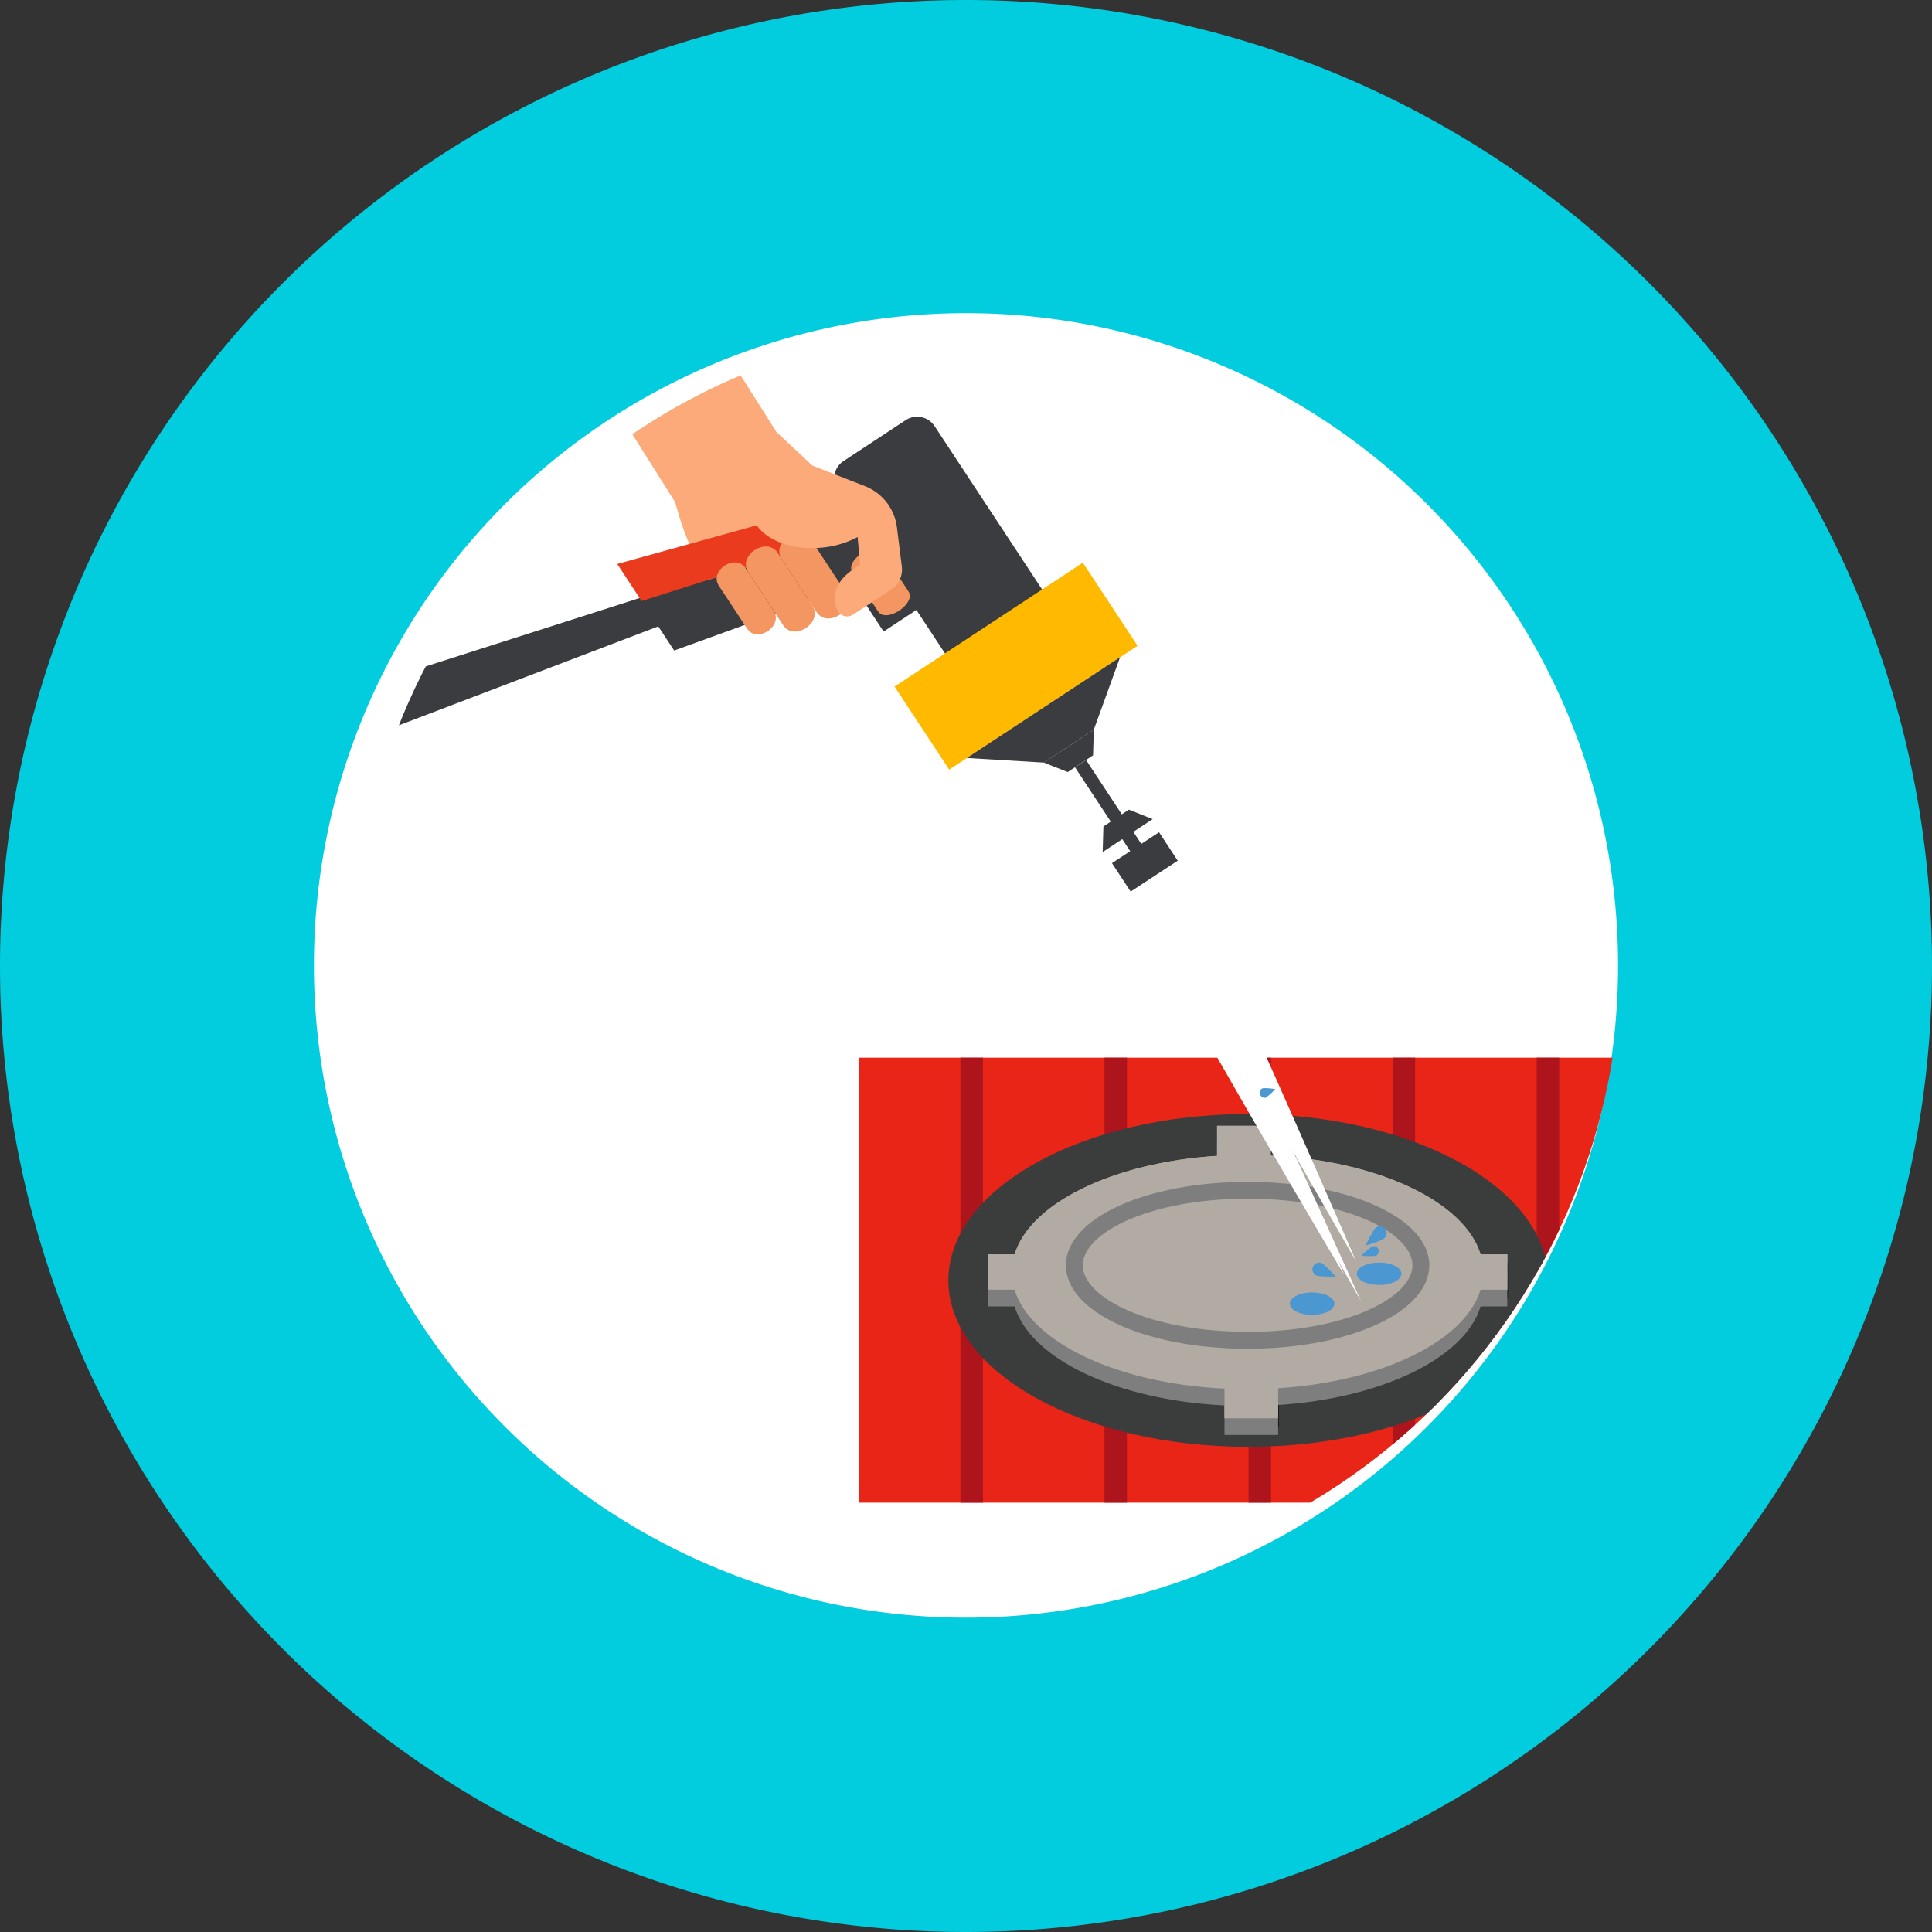 <svg width="24" height="24" xmlns="http://www.w3.org/2000/svg">
  <rect width="100%" height="100%" fill="#333333" stroke="none"/>
  <defs>
    <clipPath id="b">
      <path d="M13.05 4.297a8.365 8.365 0 1 0 0 16.73 8.365 8.365 0 0 0 0-16.73z" />
    </clipPath>
    <clipPath id="c">
      <path d="M4.685 21.027V4.297h17.266v16.73z" />
    </clipPath>
    <filter id="a" width="45.09" height="55" x="-9.53" y="-10.44" filterUnits="userSpaceOnUse">
      <feOffset dy="1" result="FeOffset3586Out" in="SourceGraphic" />
      <feGaussianBlur stdDeviation="0.8 0.8" result="FeGaussianBlur3587Out" in="FeOffset3586Out" />
    </filter>
  </defs>
  <path d="M0 12a12 12 0 1 1 24 0 12 12 0 0 1-24 0z" fill="#01cdde" />
  <g>
    <path d="M20.1 12a8.1 8.1 0 1 1-16.2-.01 8.1 8.1 0 0 1 16.2 0" fill="#fff" />
  </g>
  <g style="transform: scale(0.94);">
    <g>
      <g clip-path="url(#b)">
        <path d="m5.094 9.653-.213-.608 4.554-1.456.126.36z" fill="#3a3c40" />
      </g>
      <g clip-path="url(#b)">
        <path d="M11.347 19.858v-5.88H21.95v5.88z" fill="#e82517" />
      </g>
      <g clip-path="url(#b)">
        <path d="M20.308 19.858v-5.88h.297v5.88z" fill="#ae141b" />
      </g>
      <g clip-path="url(#b)">
        <path d="M18.404 19.858v-5.88h.297v5.88z" fill="#ae141b" />
      </g>
      <g clip-path="url(#b)">
        <path d="M16.5 19.858v-5.88h.297v5.88z" fill="#ae141b" />
      </g>
      <g clip-path="url(#b)">
        <path d="M14.596 19.858v-5.88h.297v5.88z" fill="#ae141b" />
      </g>
      <g clip-path="url(#b)">
        <path d="M12.692 19.858v-5.88h.298v5.88z" fill="#ae141b" />
      </g>
      <g clip-path="url(#b)">
        <path d="M20.46 16.921c0 1.215-1.775 2.199-3.964 2.199s-3.963-.984-3.963-2.199c0-1.214 1.774-2.199 3.963-2.199s3.963.985 3.963 2.2" fill="#3b3d3c" />
      </g>
      <g clip-path="url(#b)">
        <path d="M19.928 16.688v.466h-.353c-.166.55-.914 1.005-1.921 1.205-.239.048-.491.08-.754.097v.397h-.709v-.39a5.853 5.853 0 0 1-.851-.104c-1.008-.2-1.755-.655-1.923-1.205h-.352v-.466h.352c.167-.55.915-1.004 1.923-1.205.238-.047.49-.08.753-.097v-.397h.709v.391c.298.015.584.05.852.104 1.007.2 1.755.655 1.921 1.204z" fill="#121313" />
      </g>
      <g clip-path="url(#b)">
        <path d="M19.92 16.577h-.354c-.21-.695-1.352-1.238-2.773-1.307v-.392h-.709v.397c-1.375.088-2.469.623-2.676 1.302h-.352v.467h.352c.212.695 1.353 1.239 2.774 1.307v.392h.709v-.397c1.375-.088 2.47-.623 2.675-1.302h.353z" fill="#b1aba4" />
      </g>
      <g clip-path="url(#b)">
        <path d="M19.92 16.798h-.354c-.21-.695-1.352-1.238-2.773-1.307v-.392h-.709v.397c-1.375.089-2.469.623-2.676 1.302h-.352v.467h.352c.212.695 1.353 1.239 2.774 1.308v.39h.709v-.396c1.375-.088 2.47-.623 2.675-1.302h.353z" fill="#7f7e7e" />
      </g>
      <g clip-path="url(#b)">
        <path d="M19.92 16.577h-.354c-.21-.695-1.352-1.238-2.773-1.307v-.392h-.709v.397c-1.375.088-2.469.623-2.676 1.302h-.352v.467h.352c.212.695 1.353 1.239 2.774 1.307v.392h.709v-.397c1.375-.088 2.47-.623 2.675-1.302h.353z" fill="#b1aba4" />
      </g>
      <g clip-path="url(#b)">
        <path d="M16.487 17.6c-1.303 0-2.178-.454-2.178-.879 0-.424.875-.88 2.178-.88 1.304 0 2.179.456 2.179.88 0 .425-.875.88-2.179.88m0-1.982c-1.347 0-2.401.484-2.401 1.102 0 .619 1.054 1.103 2.401 1.103 1.347 0 2.402-.484 2.402-1.103 0-.618-1.055-1.102-2.402-1.102" fill="#7f7e7e" />
      </g>
      <g clip-path="url(#b)">
        <path d="M15.763 12.838c.403.801 2.155 3.825 2.155 3.825.023.046-1.435-3.315-1.838-4.117-.403-.801-.802-1.387-.89-1.306-.086.08.17.796.573 1.598" fill="#fff" />
      </g>
      <g clip-path="url(#b)">
        <path d="M15.574 13.038c.4.804 2.184 3.801 2.184 3.801.023.046-1.38-3.364-1.78-4.169-.4-.804-.815-1.376-.926-1.274-.111.102.123.837.522 1.642" fill="#fff" />
      </g>
      <g clip-path="url(#b)">
        <path d="M15.652 12.968c.444.878 2.333 4.227 2.333 4.227.025.05-1.617-3.6-2.06-4.478-.444-.879-.865-1.536-.94-1.466-.075.07.224.838.667 1.717" fill="#fff" />
      </g>
      <g clip-path="url(#b)">
        <path d="m10.395 5.834-.131-.122-1.351.889c.225.868.537 1.244 1.05 1.625l1.395-.868-.126-.74z" fill="#fcaa79" />
      </g>
      <g clip-path="url(#b)">
        <path d="m8.227 5.534 1.387-.848.772 1.221-1.388.849z" fill="#fcaa79" />
      </g>
      <g clip-path="url(#b)">
        <path d="m11.736 8.064.512-.337.111.17-.682.449-.448-.682.17-.112z" fill="#3a3c40" />
      </g>
      <g clip-path="url(#b)">
        <path d="M11.148 6.093a.278.278 0 0 0-.08.384l1.638 2.489a.277.277 0 0 0 .385.079l.819-.539a.278.278 0 0 0 .08-.384l-1.638-2.489a.277.277 0 0 0-.384-.08z" fill="#3a3c40" />
      </g>
      <g clip-path="url(#b)">
        <path d="m11.227 7.07-2.748.873.43.654 3.335-1.21-.58-.88-.697.167z" fill="#3a3c40" />
      </g>
      <g transform="rotate(-33.345 13.43 8.805)" clip-path="url(#b)">
        <path d="M11.939 9.459V8.145h2.979V9.46z" fill="#ffba00" />
      </g>
      <g clip-path="url(#b)">
        <path d="m14.455 9.643-.66.435-1.018-.061 2.025-1.332z" fill="#3a3c40" />
      </g>
      <g clip-path="url(#b)">
        <path d="m14.11 10.203-.316-.125.661-.435-.01.339z" fill="#3a3c40" />
      </g>
      <g clip-path="url(#b)">
        <path d="m14.918 10.7.315.125-.661.435.01-.338z" fill="#3a3c40" />
      </g>
      <g transform="rotate(-33.339 14.745 10.8)" clip-path="url(#b)">
        <path d="M14.658 11.655V9.953h.175v1.702z" fill="#3a3c40" />
      </g>
      <g transform="rotate(-33.285 15.13 11.395)" clip-path="url(#b)">
        <path d="M14.76 11.616v-.45h.744v.45z" fill="#3a3c40" />
      </g>
      <g clip-path="url(#b)">
        <path d="m8.157 7.453.322.49 2.748-.874-.26-.395z" fill="#eb3b1e" />
      </g>
      <g clip-path="url(#b)">
        <path d="M11.266 7.566c-.107-.162.296-.425.402-.264l.338.514c.105.159-.294.427-.402.264z" fill="#f39661" />
      </g>
      <g clip-path="url(#b)">
        <path d="M9.889 7.562c-.146-.222.244-.475.388-.256l.46.7c.143.217-.242.478-.388.255z" fill="#f39661" />
      </g>
      <g clip-path="url(#b)">
        <path d="M9.5 7.741c-.133-.201.222-.432.354-.232l.371.564c.13.198-.22.436-.353.233z" fill="#f39661" />
      </g>
      <g clip-path="url(#b)">
        <path d="M10.331 7.389c-.146-.222.244-.475.388-.256l.46.7c.143.217-.241.478-.388.255z" fill="#f39661" />
      </g>
      <g clip-path="url(#b)">
        <path d="m10.56 6.084.87.34c.23.09.392.299.423.543l.065.52a.318.318 0 0 1-.14.304l-.504.331a.143.143 0 0 1-.21-.063c-.158-.374.302-.589.302-.589l-.032-.373a1.242 1.242 0 0 1-.443.137c-.741.084-1.264-.423-.76-.883.181-.167.422-.27.429-.267" fill="#fcaa79" />
      </g>
    </g>
    <g>
      <g clip-path="url(#c)">
        <path d="M17.394 16.855c.045.02.258.016.258.016.003.002-.142-.159-.187-.179a.089.089 0 0 0-.071.163" fill="#4a97d1" />
      </g>
      <g clip-path="url(#c)">
        <path d="M18.172 16.234a1.318 1.318 0 0 0-.124.226c-.002.002.204-.06.241-.093a.089.089 0 1 0-.117-.133" fill="#4a97d1" />
      </g>
      <g clip-path="url(#c)">
        <path d="M18.135 16.473a.959.959 0 0 0-.146.121.887.887 0 0 0 .19.002.065.065 0 0 0 .039-.083.065.065 0 0 0-.083-.04" fill="#4a97d1" />
      </g>
      <g clip-path="url(#c)">
        <path d="M16.685 14.383c.03-.01.168.009.168.009a.707.707 0 0 1-.125.114c-.03.01-.063-.009-.075-.043-.012-.033.002-.07.032-.08" fill="#4a97d1" />
      </g>
      <g clip-path="url(#c)">
        <path d="M17.634 17.228c0 .082-.132.149-.294.149-.163 0-.295-.067-.295-.149 0-.082.132-.148.295-.148.162 0 .294.066.294.148" fill="#4a97d1" />
      </g>
      <g clip-path="url(#c)">
        <path d="M18.52 16.833c0 .082-.132.148-.295.148-.162 0-.294-.066-.294-.148 0-.082.132-.148.294-.148.163 0 .295.066.295.148" fill="#4a97d1" />
      </g>
    </g>
  </g>
</svg>